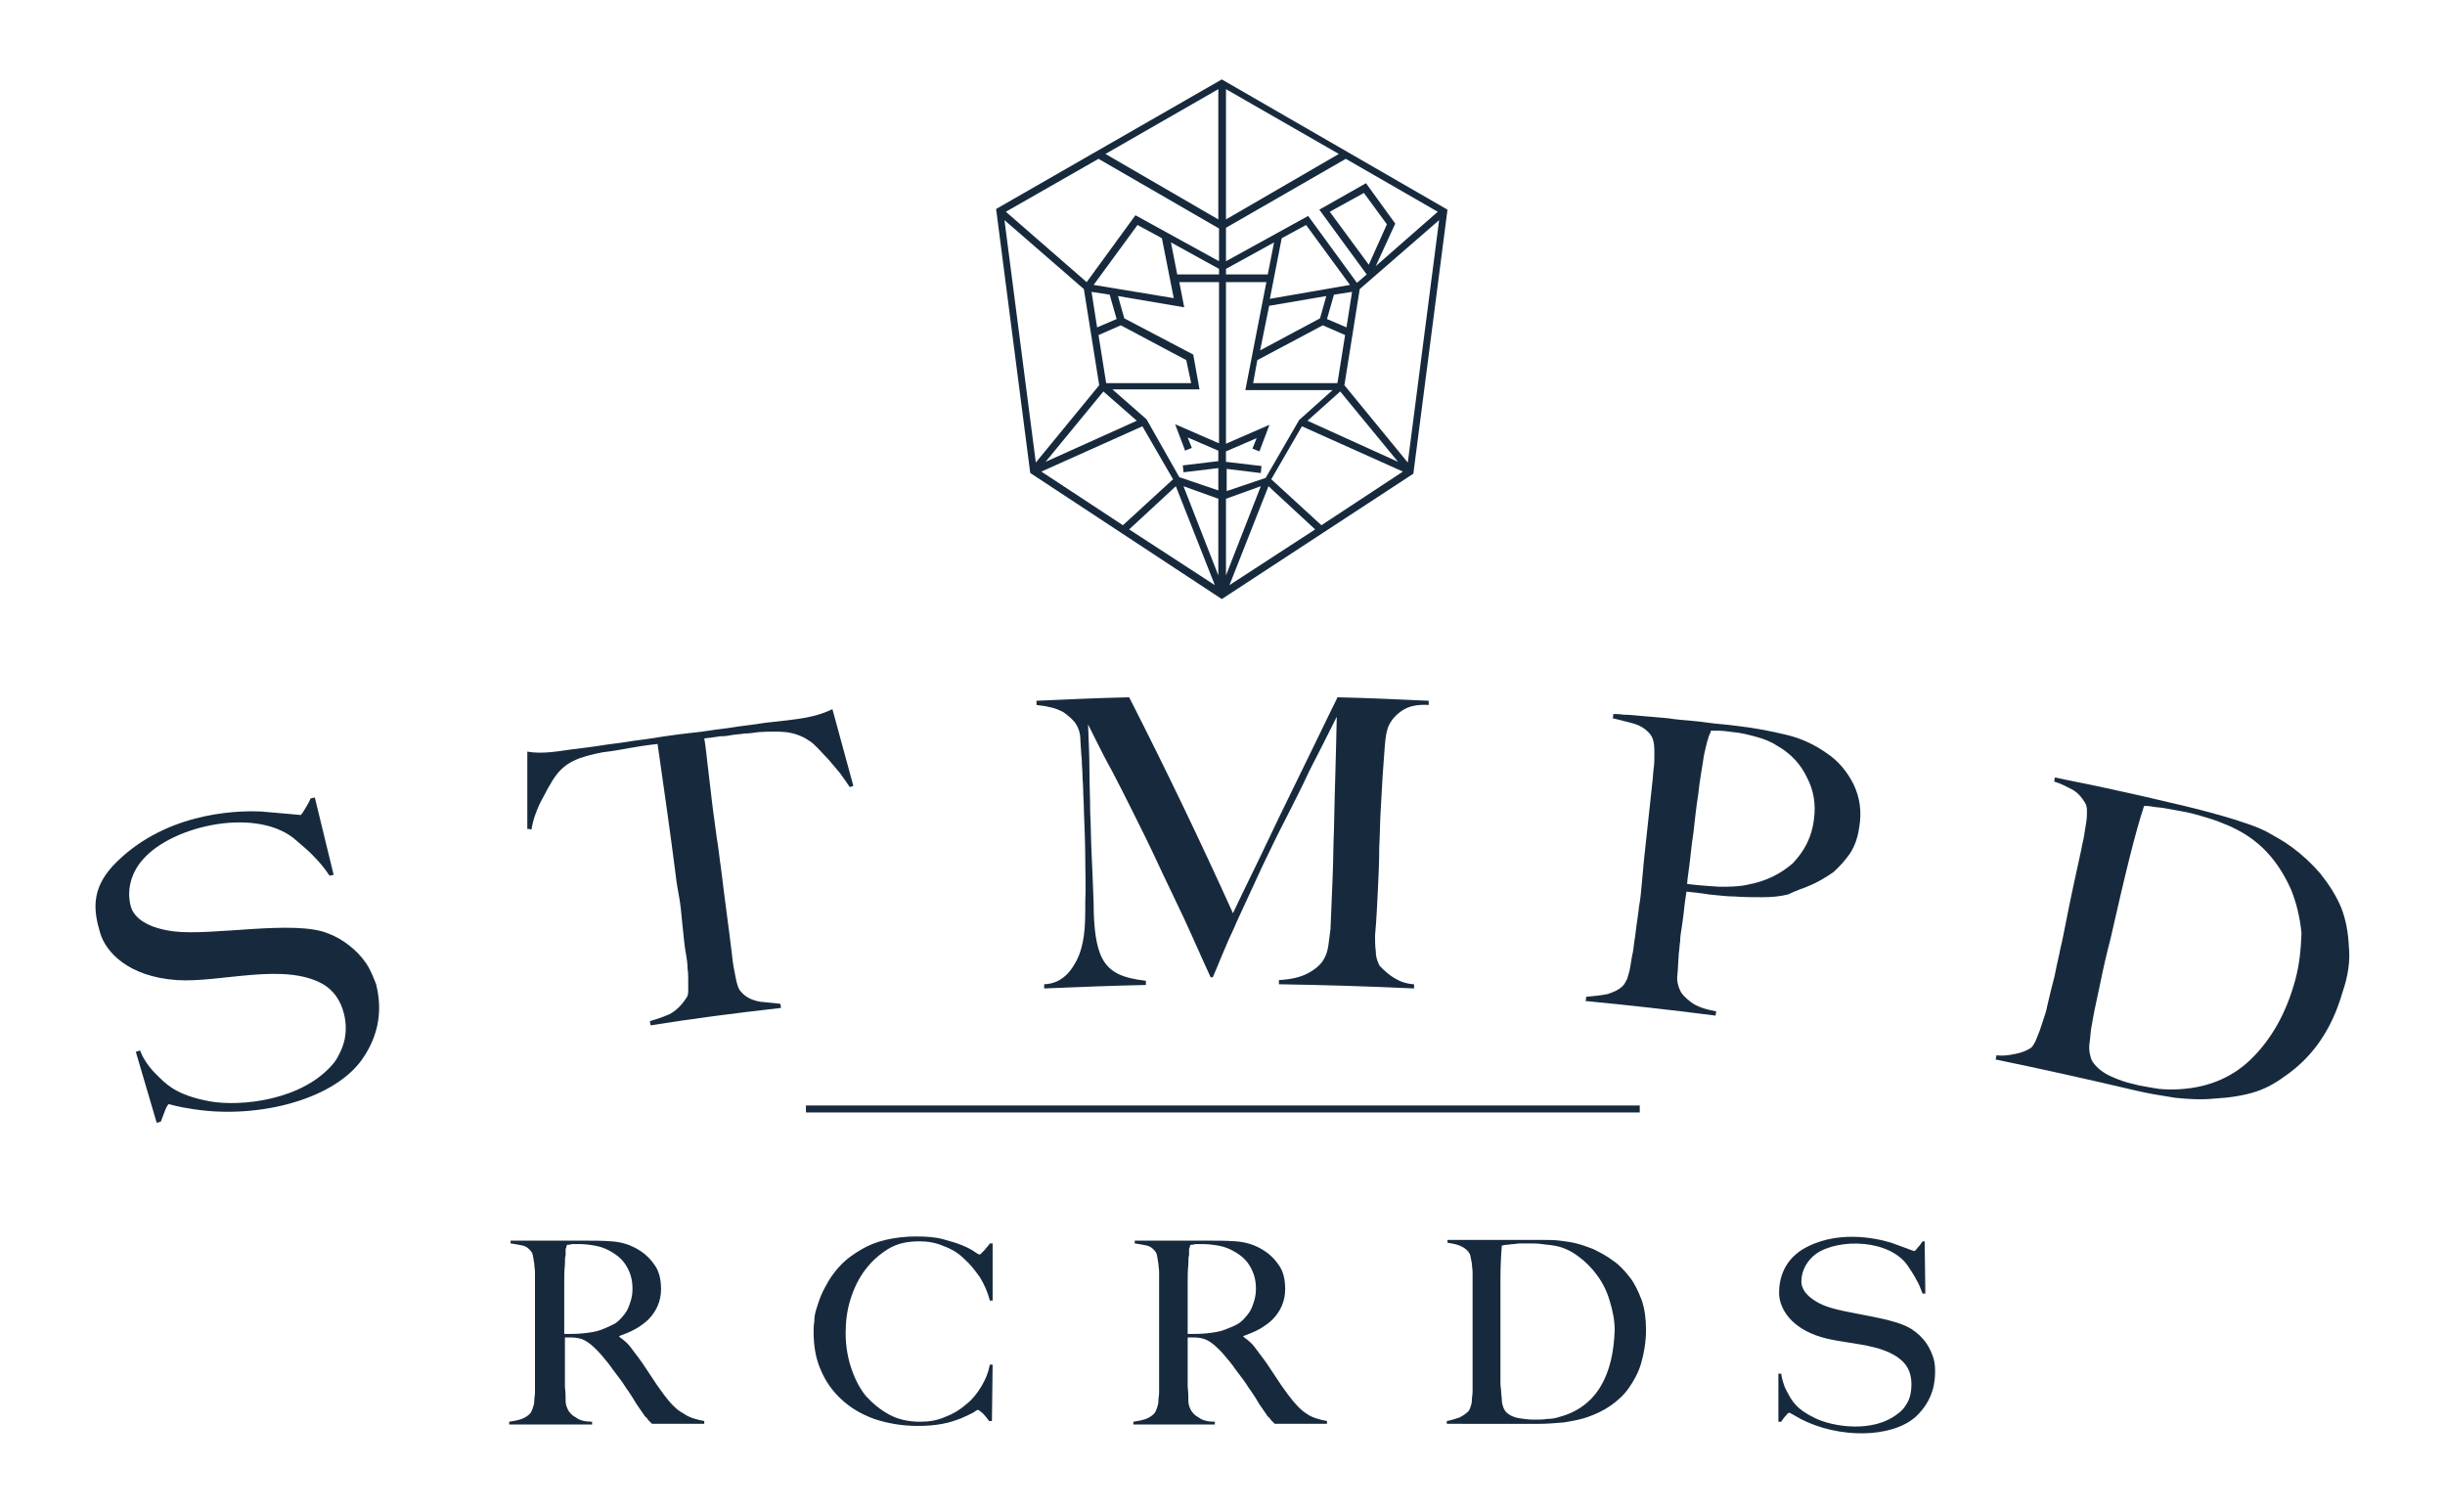 <svg xmlns="http://www.w3.org/2000/svg" xmlns:xlink="http://www.w3.org/1999/xlink" version="1.1" id="Layer_1" x="0px" y="0px" viewBox="0 0 351 217" style="enable-background:new 0 0 351 217;" xml:space="preserve">
<style type="text/css">
	.st0{fill:#172a3d;}
</style>
    <g>
	<path class="st0" d="M95.3,200.2c-0.6-0.8-1.3-1.8-2-2.9c-0.7-1.1-1.4-2.1-2.1-3c-0.4-0.5-0.7-1-1.1-1.4c-0.4-0.4-0.8-0.7-1.2-1   v-0.1c0.8-0.3,1.6-0.6,2.3-1c0.7-0.4,1.4-0.9,1.9-1.4s1-1.2,1.3-1.9c0.3-0.7,0.5-1.5,0.5-2.4c0-1.5-0.3-2.7-1-3.6   c-0.7-1-1.5-1.7-2.6-2.3c-1.1-0.6-2.2-0.9-3.5-1c-1.3-0.1-2.7-0.1-4.4-0.1c-0.7,0-1.5,0-2.6,0s-2.1,0-3.2,0c-1.1,0-2,0-2.8,0   c-0.8,0-1.3,0-1.5,0v0.4c0.7,0.1,1.2,0.2,1.7,0.3c0.5,0.1,0.9,0.4,1.2,0.8c0.1,0.1,0.3,0.4,0.3,0.7c0.1,0.3,0.1,0.7,0.2,1.1   c0,0.4,0.1,0.8,0.1,1.3c0,0.5,0,0.9,0,1.3v7.2c0,0.7,0,1.4,0,2.1c0,0.7,0,1.4,0,2.1c0,0.7,0,1.3,0,1.9c0,0.6,0,1.1,0,1.4   c0,0.4,0,0.8,0,1.2c0,0.4-0.1,0.8-0.1,1.2c0,0.4-0.1,0.7-0.2,1c-0.1,0.3-0.2,0.5-0.3,0.7c-0.3,0.4-0.8,0.7-1.3,0.9   c-0.6,0.2-1.1,0.3-1.8,0.4v0.4H85v-0.4c-1,0-1.8-0.2-2.3-0.6c-0.6-0.3-0.9-0.7-1.1-1c-0.2-0.4-0.4-0.8-0.4-1.4c0-0.6,0-1.2-0.1-2   c0-0.8,0-1.8,0-3c0-1.2,0-2.6,0-4.1c0.3,0,0.6,0,0.8,0c0.2,0,0.6,0,1.1,0.1c0.6,0.1,1.2,0.4,1.8,0.9c0.6,0.5,1.1,1,1.6,1.6   c0.6,0.7,1.1,1.3,1.5,1.9c0.4,0.5,0.8,1.1,1.2,1.6c0.4,0.5,0.7,1.1,1.1,1.6c0.4,0.6,0.8,1.2,1.2,1.9c0.4,0.6,0.7,1,0.9,1.3   c0.2,0.3,0.3,0.5,0.5,0.6c0.1,0.1,0.2,0.3,0.3,0.4c0.1,0.1,0.3,0.3,0.5,0.5h7.5v-0.4c-1.1-0.2-2.2-0.5-3-1.1   C97.1,202.4,96.2,201.4,95.3,200.2z M86.3,190.9c-0.8,0.3-1.6,0.4-2.5,0.5c-0.9,0.1-1.8,0.1-2.8,0.1c0-0.2,0-0.7,0-1.4   c0-0.8,0-1.6,0-2.6c0-1,0-2,0-3.1c0-1.1,0-2,0.1-2.9c0-0.6,0-1,0.1-1.3c0-0.3,0-0.5,0-0.7c0-0.2,0-0.3,0.1-0.4c0-0.1,0-0.2,0.1-0.4   c0.2,0,0.4,0,0.7-0.1c0.3,0,0.7,0,1.2,0c0.7,0,1.4,0.1,2,0.2c0.6,0.1,1.3,0.3,1.9,0.6c1.2,0.6,2.1,1.3,2.7,2.3c0.6,1,0.9,2,0.9,3.3   c0,0.7-0.1,1.3-0.3,1.9c-0.2,0.6-0.4,1.2-0.8,1.7c-0.4,0.5-0.8,1-1.4,1.4C87.7,190.3,87.1,190.6,86.3,190.9z"/>
        <path class="st0" d="M141.8,178.9c-0.2,0.2-0.3,0.4-0.5,0.6c-0.2,0.2-0.3,0.3-0.4,0.4c-0.1,0.1-0.2,0.2-0.3,0.2   c0,0-0.3-0.1-0.7-0.4c-0.4-0.3-1-0.6-1.7-0.9c-0.7-0.3-1.7-0.6-2.8-0.9c-1.1-0.3-2.4-0.4-3.9-0.4c-1.6,0-3.1,0.2-4.4,0.5   c-1.3,0.3-2.5,0.8-3.5,1.4c-1,0.6-1.9,1.2-2.7,2c-0.8,0.8-1.4,1.6-1.9,2.4c-0.4,0.7-0.8,1.4-1.1,2.1c-0.3,0.7-0.5,1.4-0.7,2   c-0.2,0.6-0.3,1.2-0.3,1.8c-0.1,0.6-0.1,1.1-0.1,1.5c0,2,0.3,3.8,1,5.4c0.7,1.7,1.7,3.1,3,4.3s2.8,2.1,4.7,2.8c1.8,0.6,3.9,1,6.2,1   c1.4,0,2.6-0.1,3.6-0.3c1.1-0.2,1.9-0.5,2.7-0.8c0.7-0.3,1.3-0.6,1.7-0.8c0.4-0.3,0.6-0.4,0.7-0.4c0.1,0,0.3,0.2,0.7,0.5   c0.3,0.3,0.6,0.7,0.9,1.1h0.4l0.1-8.1h-0.4c-0.2,1.1-0.6,2.1-1.2,3.1c-0.6,1-1.3,1.9-2.2,2.6c-0.9,0.8-1.9,1.4-3,1.8   c-1.1,0.5-2.3,0.7-3.6,0.7c-1.6,0-3.1-0.3-4.4-1c-1.3-0.7-2.4-1.6-3.4-2.7c-0.9-1.1-1.6-2.5-2.1-4c-0.5-1.5-0.8-3.2-0.8-5   c0-1.7,0.2-3.3,0.7-4.9c0.5-1.6,1.2-3,2.1-4.2c0.9-1.2,2-2.2,3.3-3c1.3-0.8,2.8-1.1,4.5-1.1c1.2,0,2.4,0.2,3.5,0.7   c1.1,0.4,2.1,1,2.9,1.8c0.9,0.8,1.6,1.7,2.3,2.7c0.6,1,1.1,2.1,1.4,3.3l0.4,0v-8.2h-0.4C142.1,178.5,142,178.7,141.8,178.9z"/>
        <path class="st0" d="M184.9,200.2c-0.6-0.8-1.3-1.8-2-2.9c-0.7-1.1-1.4-2.1-2.1-3c-0.4-0.5-0.7-1-1.1-1.4c-0.4-0.4-0.8-0.7-1.2-1   v-0.1c0.8-0.3,1.6-0.6,2.3-1c0.7-0.4,1.4-0.9,1.9-1.4s1-1.2,1.3-1.9c0.3-0.7,0.5-1.5,0.5-2.4c0-1.5-0.3-2.7-1-3.6   c-0.7-1-1.5-1.7-2.6-2.3c-1.1-0.6-2.2-0.9-3.5-1c-1.3-0.1-2.7-0.1-4.4-0.1c-0.7,0-1.5,0-2.6,0s-2.1,0-3.2,0c-1.1,0-2,0-2.8,0   c-0.8,0-1.3,0-1.5,0v0.4c0.7,0.1,1.2,0.2,1.7,0.3c0.5,0.1,0.9,0.4,1.2,0.8c0.1,0.1,0.3,0.4,0.3,0.7c0.1,0.3,0.1,0.7,0.2,1.1   c0,0.4,0.1,0.8,0.1,1.3c0,0.5,0,0.9,0,1.3v7.2c0,0.7,0,1.4,0,2.1c0,0.7,0,1.4,0,2.1c0,0.7,0,1.3,0,1.9c0,0.6,0,1.1,0,1.4   c0,0.4,0,0.8,0,1.2c0,0.4-0.1,0.8-0.1,1.2c0,0.4-0.1,0.7-0.2,1c-0.1,0.3-0.2,0.5-0.3,0.7c-0.3,0.4-0.8,0.7-1.3,0.9   c-0.6,0.2-1.1,0.3-1.8,0.4v0.4h11.7v-0.4c-1,0-1.8-0.2-2.3-0.6c-0.6-0.3-0.9-0.7-1.1-1c-0.2-0.4-0.4-0.8-0.4-1.4c0-0.6,0-1.2-0.1-2   c0-0.8,0-1.8,0-3c0-1.2,0-2.6,0-4.1c0.3,0,0.6,0,0.8,0c0.2,0,0.6,0,1.1,0.1c0.6,0.1,1.2,0.4,1.8,0.9c0.6,0.5,1.1,1,1.6,1.6   c0.6,0.7,1.1,1.3,1.5,1.9c0.4,0.5,0.8,1.1,1.2,1.6c0.4,0.5,0.7,1.1,1.1,1.6c0.4,0.6,0.8,1.2,1.2,1.9c0.4,0.6,0.7,1,0.9,1.3   c0.2,0.3,0.3,0.5,0.5,0.6c0.1,0.1,0.2,0.3,0.3,0.4c0.1,0.1,0.3,0.3,0.5,0.5h7.5v-0.4c-1.1-0.2-2.2-0.5-3-1.1   C186.7,202.4,185.8,201.4,184.9,200.2z M175.8,190.9c-0.8,0.3-1.6,0.4-2.5,0.5c-0.9,0.1-1.8,0.1-2.8,0.1c0-0.2,0-0.7,0-1.4   c0-0.8,0-1.6,0-2.6c0-1,0-2,0-3.1c0-1.1,0-2,0.1-2.9c0-0.6,0-1,0.1-1.3c0-0.3,0-0.5,0-0.7c0-0.2,0-0.3,0.1-0.4c0-0.1,0-0.2,0.1-0.4   c0.2,0,0.4,0,0.7-0.1c0.3,0,0.7,0,1.2,0c0.7,0,1.4,0.1,2,0.2c0.6,0.1,1.3,0.3,1.9,0.6c1.2,0.6,2.1,1.3,2.7,2.3c0.6,1,0.9,2,0.9,3.3   c0,0.7-0.1,1.3-0.3,1.9c-0.2,0.6-0.4,1.2-0.8,1.7c-0.4,0.5-0.8,1-1.4,1.4C177.3,190.3,176.6,190.6,175.8,190.9z"/>
        <path class="st0" d="M234,183.4c-0.7-0.9-1.5-1.8-2.4-2.4c-0.9-0.7-1.9-1.2-2.9-1.7c-0.8-0.3-1.6-0.6-2.4-0.8   c-0.8-0.2-1.6-0.3-2.4-0.4c-0.8-0.1-1.6-0.1-2.4-0.1c-0.8,0-1.6,0-2.3,0c-2.7,0-5.1,0-7,0c-1.9,0-3.4,0-4.4,0v0.4   c0.6,0.1,1.2,0.2,1.7,0.4c0.5,0.2,1,0.5,1.3,0.9c0.1,0.2,0.3,0.4,0.3,0.7c0.1,0.3,0.1,0.6,0.2,1c0,0.4,0.1,0.8,0.1,1.2   c0,0.4,0,0.9,0,1.3v7.2c0,0.7,0,1.4,0,2.1c0,0.7,0,1.4,0,2.1c0,0.7,0,1.3,0,1.9c0,0.6,0,1.1,0,1.4c0,0.4,0,0.8,0,1.2   c0,0.4-0.1,0.8-0.1,1.2c0,0.4-0.1,0.7-0.2,1c-0.1,0.3-0.2,0.5-0.3,0.6c-0.3,0.3-0.7,0.6-1.3,0.9c-0.6,0.2-1.2,0.4-1.8,0.5v0.4H221   c1.1,0,2.3-0.1,3.5-0.2c1.2-0.2,2.4-0.4,3.5-0.8c1.1-0.4,2.2-0.9,3.2-1.6c1-0.7,1.9-1.5,2.6-2.5s1.4-2.2,1.8-3.6   c0.4-1.4,0.7-3,0.7-4.8c0-1.6-0.2-3-0.6-4.2C235.2,185.4,234.7,184.3,234,183.4z M229.8,199c-1.3,2.2-3.3,3.7-5.9,4.4   c-0.6,0.2-1.2,0.3-1.8,0.3c-0.6,0.1-1.3,0.1-1.9,0.1c-0.7,0-1.4-0.1-2.1-0.2c-0.7-0.1-1.4-0.4-1.9-0.9c-0.1-0.1-0.3-0.4-0.4-0.7   c-0.1-0.3-0.2-0.6-0.2-1c0-0.4-0.1-0.8-0.1-1.2c0-0.4-0.1-0.8-0.1-1.1c0-0.8,0-1.8,0-3.1c0-1.3,0-2.7,0-4.3c0-2.9,0-5.4,0-7.5   c0-2.1,0.1-3.8,0.2-5c0.2,0,0.4-0.1,0.7-0.1c0.3,0,0.6-0.1,0.9-0.1c0.3,0,0.7-0.1,1-0.1c0.3,0,0.7,0,1,0c0.9,0,1.6,0,2.2,0.1   c0.6,0.1,1.1,0.1,1.6,0.2c1.3,0.2,2.4,0.7,3.5,1.5c1.1,0.8,2,1.7,2.8,2.8c0.8,1.1,1.4,2.3,1.8,3.7c0.4,1.3,0.7,2.7,0.7,4.1   C231.7,194.1,231.1,196.8,229.8,199z"/>
        <path class="st0" d="M276.3,192.5c-0.5-0.6-1-1.1-1.6-1.5c-2.6-2-10-2.3-13.1-3.7c-2.6-1.2-3-2.6-3-3.3c0-1.7,0.9-3.1,2.1-4   c3.3-2.3,10.8-2.1,13.3,1.9c0.4,0.6,0.8,1.2,1.1,1.8c0.4,0.6,0.6,1.3,0.9,2h0.4l-0.1-7.5h-0.3c-0.2,0.3-0.4,0.6-0.7,0.9   c-0.2,0.3-0.4,0.5-0.5,0.5c-0.1,0-2.4-0.9-3.3-1.2c-2.3-0.7-8-1.9-12.8,1c-2.5,1.6-3.3,4-3.3,6.2c0,1.8,1.2,4.6,5.3,6.1   c3.7,1.4,9.6,0.9,12.5,3.8c0.8,0.8,1.2,1.9,1.2,3.2c0,0.8-0.1,1.6-0.4,2.3c-0.3,0.7-0.9,1.5-1.5,1.9c-3.6,2.9-9.4,1.9-11.9,0.7   c-2.9-1.4-3.4-2.6-4.1-3.9c-0.5-0.9-0.7-1.9-0.8-2.5h-0.4v6.9h0.4c0.2-0.3,0.4-0.6,0.7-0.9c0.2-0.3,0.4-0.4,0.5-0.4   c0,0,1.1,0.6,1.6,0.9c5.4,2.8,13,2.8,16.5-0.3c2.7-2.5,2.8-5.3,2.8-6.6c0-0.8-0.1-1.6-0.4-2.3C277.1,193.7,276.7,193,276.3,192.5z"/>
        <rect x="115.7" y="158.7" class="st0" width="119.7" height="1"/>
        <path class="st0" d="M52.5,138.2c-0.7-1-1.5-1.8-2.4-2.5c-0.9-0.7-1.9-1.3-3-1.7c-4.8-2-16.7,0.4-22.2-0.3   c-4.6-0.6-5.8-2.5-6.1-3.5c-0.7-2.5,0.1-5,1.7-6.8c4.3-5,16.8-7.7,22.2-2.6c0.8,0.7,1.7,1.4,2.5,2.3c0.8,0.8,1.5,1.7,2.1,2.6   c0.2,0,0.4-0.1,0.6-0.1c-0.9-3.7-1.8-7.4-2.7-11.1c-0.2,0-0.4,0.1-0.6,0.1c-0.2,0.5-0.5,1-0.8,1.5c-0.3,0.5-0.5,0.8-0.6,0.9   c-0.1,0-4.3-0.4-5.7-0.5c-4-0.2-14.2,0.3-21.3,7.8c-3.1,3.4-2.8,6.4-1.8,9.7c0.8,2.6,3.9,6.2,11,6.7c6.3,0.4,15.4-2.6,21,0.6   c1.5,0.9,2.5,2.3,3,4.3c0.3,1.3,0.3,2.4,0.1,3.5c-0.2,1.1-0.9,2.6-1.5,3.4c-4.4,5.5-13.5,6.4-17.9,5.6c-4.9-0.9-6.3-2.5-7.8-4   c-1.2-1.2-1.9-2.5-2.2-3.3c-0.2,0.1-0.4,0.1-0.6,0.2c1,3.4,2,6.8,3,10.2c0.2-0.1,0.4-0.1,0.6-0.2c0.2-0.5,0.4-1.1,0.6-1.6   c0.2-0.5,0.4-0.8,0.5-0.9c0,0,1.9,0.5,2.8,0.6c9.3,1.7,20.6-1,24.9-6.9c3.3-4.6,2.6-8.8,2.1-10.9C53.6,140.3,53.2,139.2,52.5,138.2   z"/>
        <path class="st0" d="M105.2,105.5c0.6-0.1,1.2-0.1,1.7-0.2c0.6,0,1.3-0.1,2-0.2c1.6-0.1,2.9-0.1,3.9,0c1,0.1,2.3,0.5,3.3,1.2   c0.4,0.2,0.8,0.6,1.3,1.1c0.5,0.5,1,1.1,1.6,1.7c0.5,0.6,1.1,1.3,1.6,1.9c0.5,0.7,1,1.4,1.4,2c0.2-0.1,0.4-0.1,0.5-0.2   c-1-3.7-2-7.3-3-11c-2.4,1.2-5,1.4-6.4,1.6c-1.6,0.2-3,0.3-4.2,0.5c-1.2,0.2-2.4,0.3-3.6,0.5c-1.2,0.2-2.4,0.3-3.6,0.5   c-1.2,0.2-2.6,0.3-4.1,0.5c-1.5,0.2-2.9,0.4-4.1,0.6c-1.2,0.2-2.4,0.3-3.5,0.5c-1.2,0.2-2.4,0.3-3.6,0.5c-1.2,0.2-2.9,0.4-4.5,0.6   c-1.5,0.2-4,0.7-6.2,0.3c0,3.7,0,7.4,0,11.1c0.2,0,0.4,0,0.6,0.1c0.1-0.7,0.3-1.5,0.6-2.3c0.3-0.8,0.6-1.5,1-2.2   c0.4-0.7,0.7-1.4,1.1-2c0.3-0.6,0.7-1.1,0.9-1.4c0.7-0.9,1.6-1.6,2.5-2c1-0.5,2.5-0.9,4.1-1.2c0.8-0.1,1.5-0.2,2.1-0.3   c0.6-0.1,1.2-0.2,1.7-0.3c0.6-0.1,1.2-0.2,1.8-0.3c0.7-0.1,1.4-0.2,2.3-0.3c0.9,6.3,1.8,12.5,2.6,18.8c0.1,1,0.3,2.1,0.5,3.2   c0.2,1.1,0.3,2.2,0.4,3.3c0.1,1.1,0.2,2,0.3,2.9c0.1,0.9,0.2,1.6,0.3,2.1c0.1,0.6,0.2,1.2,0.2,1.9c0.1,0.6,0.1,1.2,0.1,1.8   c0,0.6,0,1.1,0,1.5c0,0.4-0.1,0.8-0.3,1c-0.7,1.1-1.6,1.9-2.4,2.3c-0.9,0.4-1.8,0.7-2.8,1c0,0.2,0.1,0.4,0.1,0.6   c6.2-1,12.5-1.8,18.7-2.5c0-0.2,0-0.4-0.1-0.6c-0.9-0.1-1.8-0.2-2.9-0.3c-1.1-0.2-2-0.6-2.7-1.4c-0.4-0.4-0.6-1.1-0.8-2.1   c-0.2-1-0.4-2-0.5-3.1c-0.5-4.2-1.1-8.4-1.6-12.6c-0.2-1.2-0.3-2.6-0.6-4.3c-0.2-1.7-0.5-3.5-0.7-5.3c-0.2-1.8-0.4-3.5-0.6-5.1   c-0.2-1.6-0.3-2.9-0.5-3.9c0.9-0.1,1.7-0.2,2.3-0.3C104.1,105.7,104.7,105.6,105.2,105.5z"/>
        <path class="st0" d="M260.1,127c1.1-0.5,2.1-1.1,3.1-1.8c0.9-0.8,1.7-1.7,2.4-2.7c0.7-1.1,1.1-2.3,1.3-3.7c0.4-2.3,0.1-4.3-0.8-6.2   c-0.9-1.8-2.2-3.4-3.9-4.5c-1.7-1.2-3.6-2.1-5.7-2.6c-2.1-0.5-4.5-1-7.2-1.3c-0.7-0.1-1.7-0.2-2.8-0.3c-1.1-0.1-2.2-0.3-3.4-0.4   c-1.2-0.1-2.5-0.2-3.7-0.4c-1.2-0.1-2.4-0.2-3.5-0.3c-1.1-0.1-2-0.2-2.8-0.2c-0.7-0.1-1.2-0.1-1.5-0.1c0,0.2,0,0.4-0.1,0.6   c1.1,0.3,2.1,0.5,3.1,0.8c1,0.3,1.7,0.8,2.3,1.5c0.2,0.3,0.4,0.6,0.5,1.2c0.1,0.5,0.1,1.1,0.1,1.7c0,0.6,0,1.3-0.1,2   c-0.1,0.7-0.1,1.4-0.2,2.1c-0.4,3.7-0.8,7.4-1.2,11.1c-0.1,1-0.2,2.1-0.3,3.3c-0.1,1.1-0.2,2.3-0.4,3.3c-0.1,1.1-0.3,2.1-0.4,3   c-0.1,0.9-0.2,1.6-0.3,2.2c-0.1,0.6-0.1,1.2-0.3,1.9c-0.1,0.6-0.2,1.2-0.3,1.8c-0.1,0.6-0.3,1.1-0.4,1.5c-0.2,0.4-0.4,0.8-0.6,1   c-0.6,0.6-1.3,0.9-2.2,1.2c-0.9,0.2-2.1,0.3-3.1,0.4c0,0.2,0,0.4-0.1,0.6c6.2,0.6,12.5,1.3,18.7,2.1c0-0.2,0-0.4,0.1-0.6   c-1.6-0.3-2.8-0.7-3.6-1.3c-0.8-0.6-1.4-1.2-1.6-1.7c-0.3-0.6-0.5-1.4-0.4-2.2c0.1-0.9,0.1-1.9,0.2-3.1c0.1-0.6,0.1-1.2,0.2-1.8   c0-0.6,0.1-1.2,0.2-1.8c0.1-0.6,0.2-1.4,0.3-2.2c0.1-0.9,0.2-1.9,0.4-3.1c1,0.1,2,0.2,3.2,0.4c1.2,0.1,2.5,0.3,3.8,0.3   c1.3,0.1,2.6,0.1,3.9,0.1c1.3,0,2.5-0.1,3.7-0.4C257.9,127.8,259,127.5,260.1,127z M250.9,127c-1.3,0.3-2.7,0.3-4.1,0.3   c-1.4-0.1-3-0.2-4.6-0.4c0-0.3,0.1-1.1,0.3-2.5c0.2-1.4,0.3-3,0.6-4.8c0.2-1.8,0.4-3.7,0.7-5.6c0.2-1.9,0.5-3.5,0.7-4.8   c0.1-0.9,0.3-1.5,0.4-2c0.1-0.5,0.2-0.8,0.3-1.1c0.1-0.3,0.1-0.5,0.2-0.6c0.1-0.2,0.2-0.4,0.2-0.6c0.3,0,0.7,0,1.2,0   c0.5,0,1.2,0.1,2,0.2c1.2,0.1,2.3,0.4,3.4,0.7c1.1,0.3,2.1,0.7,3,1.3c1.9,1.1,3.3,2.6,4.2,4.5c1,1.9,1.3,3.9,1,6.1   c-0.3,2.4-1.3,4.4-3,6.2C255.7,125.4,253.6,126.5,250.9,127z"/>
        <path class="st0" d="M337.2,135.9c-0.1-2-0.4-3.8-1.1-5.6c-0.7-1.7-1.8-3.4-3-4.9c-1.2-1.4-2.6-2.7-4.1-3.8   c-1.2-0.9-2.4-1.5-3.6-2.2c-2.8-1.5-10.5-3.4-11.8-3.7c-4.6-1.1-8.1-1.9-11.4-2.6c-3.2-0.7-5.5-1.1-7.2-1.5c0,0.2-0.1,0.4-0.1,0.6   c1,0.3,1.7,0.7,2.5,1.1c0.8,0.4,1.4,1.1,1.9,1.9c0.2,0.3,0.3,0.7,0.3,1.2c0,0.5,0,1-0.1,1.6c-0.1,0.6-0.2,1.2-0.3,1.9   c-0.1,0.7-0.3,1.3-0.4,2c-0.8,3.6-1.6,7.3-2.3,10.9c-0.2,1-0.4,2.1-0.7,3.3c-0.2,1.1-0.5,2.2-0.7,3.3c-0.2,1.1-0.5,2-0.7,2.9   c-0.2,0.9-0.4,1.6-0.5,2.1c-0.1,0.6-0.3,1.2-0.5,1.8c-0.2,0.6-0.4,1.2-0.6,1.8c-0.2,0.5-0.4,1-0.6,1.5c-0.2,0.4-0.4,0.7-0.6,0.9   c-0.6,0.4-1.3,0.7-2.3,0.9c-1,0.2-1.7,0.3-2.7,0.2c0,0.2-0.1,0.4-0.1,0.6c6.8,1.4,13.5,2.9,20.3,4.5c1.7,0.4,3.6,0.7,5.5,1   c1.9,0.2,3.8,0.3,5.7,0.1c1.9-0.1,4.1-0.4,5.9-1c1.8-0.6,3.2-1.5,4.8-2.7c1.6-1.2,3.1-2.7,4.4-4.6c1.3-1.9,2.4-4.2,3.2-7   C337.1,140.1,337.4,137.9,337.2,135.9z M329.5,140.7c-1.3,4.8-3.5,8.6-6.4,11.4c-2.9,2.8-6.6,4.2-11,4.3c-0.9,0-1.9,0-2.9-0.2   c-1-0.2-2-0.3-3-0.6c-1-0.2-2.1-0.6-3.2-1.1c-1.1-0.5-2-1.2-2.6-2.1c-0.2-0.3-0.3-0.7-0.4-1.2c-0.1-0.5-0.1-1.1,0-1.7   c0.1-0.6,0.1-1.2,0.2-1.8c0.1-0.6,0.2-1.2,0.3-1.7c0.2-1.2,0.6-2.8,1-4.8c0.4-2,0.9-4.2,1.5-6.5c1-4.4,1.9-8.3,2.7-11.5   c0.8-3.2,1.5-5.7,2.1-7.5c0.3,0,0.7,0,1.2,0.1c0.5,0.1,1,0.1,1.6,0.2c0.6,0.1,1.1,0.2,1.7,0.3c0.6,0.1,1.1,0.2,1.6,0.3   c1.4,0.3,2.6,0.7,3.6,1c1,0.3,1.8,0.7,2.6,1c2,0.9,3.8,2.1,5.3,3.7c1.5,1.6,2.6,3.4,3.5,5.4c0.8,2,1.3,4.1,1.5,6.3   C330.3,136.4,330.1,138.5,329.5,140.7z"/>
        <path class="st0" d="M197.8,127.9c0.1-2.1,0.2-4.1,0.2-6.2c0.1-1.8,0.1-3.5,0.2-5.2c0.1-1.7,0.2-3.5,0.3-5.3   c0.1-1.3,0.2-2.7,0.3-4.1c0.1-1.4,0.3-2.4,0.6-3c0.4-0.8,1-1.5,1.9-2.1c0.9-0.6,2.1-0.9,3.8-0.8c0-0.2,0-0.4,0-0.6   c-4.4-0.2-8.7-0.4-13.1-0.5c-0.1,0.3-0.7,1.4-1.6,3.3c-0.9,1.9-2.1,4.3-3.5,7.2c-1.4,2.9-3,6.1-4.7,9.7c-1.7,3.6-3.5,7.2-5.2,10.8   c-4.7-10.4-9.7-20.8-14.9-31c-4.4,0.1-8.9,0.3-13.3,0.5c0,0.2,0,0.4,0,0.6c0.5,0.1,1.1,0.1,1.8,0.3c0.7,0.1,1.4,0.4,2,0.7   c0.6,0.4,1.2,0.9,1.7,1.5c0.5,0.7,0.8,1.5,0.8,2.6c0.1,1.1,0.1,2,0.2,2.8c0,0.8,0.1,1.5,0.1,2.2c0,0.7,0.1,1.4,0.1,2.2   c0,0.8,0.1,1.7,0.1,2.8c0.1,2.6,0.2,5,0.2,7.2c0,2.2,0.1,4.2,0,5.8c0,2,0,3.6-0.2,5c-0.2,1.4-0.5,2.5-1,3.5   c-0.5,0.9-1.7,3.4-4.7,3.5c0,0.2,0,0.4,0,0.6c4.9-0.2,9.7-0.4,14.6-0.5c0-0.2,0-0.4,0-0.6c-1.7-0.2-3-0.5-4-1   c-1-0.5-1.7-1.2-2.2-2.1c-0.5-0.9-0.8-2-1-3.3c-0.2-1.3-0.3-2.9-0.3-4.7c-0.1-2.8-0.2-5.2-0.3-7.3c-0.1-2.1-0.1-4.1-0.2-6   c0-1.9-0.1-3.8-0.1-5.7c0-1.9-0.1-4.2-0.2-6.7c0.2,0.4,0.6,1.2,1.2,2.4c0.6,1.2,1.3,2.6,2.3,4.4c0.9,1.7,1.9,3.7,3,5.9   c1.1,2.2,2.3,4.6,3.5,7.2c1.2,2.6,2.5,5.2,3.8,8c1.3,2.8,2.5,5.6,3.8,8.4c0.1,0,0.2,0,0.3,0c0.1-0.2,0.3-0.7,0.6-1.4   c0.3-0.7,0.6-1.5,1-2.4c0.4-0.9,0.7-1.7,1.1-2.5c0.4-0.8,0.6-1.4,0.8-1.8c1.3-2.8,2.5-5.4,3.6-7.8c1.1-2.3,2.2-4.6,3.4-6.9   c1.1-2.2,2.3-4.5,3.4-6.9c1.2-2.3,2.5-4.9,3.9-7.7c-0.1,5.4-0.3,10.8-0.4,16.2c-0.1,2.4-0.1,4.8-0.2,7.1c-0.1,2.3-0.2,4.7-0.3,7.2   c-0.1,0.8-0.2,1.5-0.3,2.3c-0.1,0.7-0.3,1.4-0.6,1.9c-0.4,0.8-1.2,1.5-2.3,2.1c-1.1,0.6-2.5,0.9-4.2,1c0,0.2,0,0.4,0,0.6   c6.5,0.1,12.9,0.3,19.4,0.6c0-0.2,0-0.4,0-0.6c-2.1-0.1-3.6-1.3-4.7-2.4c-0.3-0.3-0.4-0.5-0.4-0.6c-0.2-0.4-0.4-1-0.4-1.8   c-0.1-0.7-0.1-1.5-0.1-2.2C197.6,132.1,197.7,130,197.8,127.9z"/>
</g>
    <path class="st0" d="M175.4,86l27.5-18l4.9-37.9l-32.4-18.7L143,30l0,0l4.9,37.9L175.4,86z M176.5,84l5.6-14.2l6.7,6.2L176.5,84z   M189.7,75.4l-7.2-6.6l4.4-7.6l14.5,6.5L189.7,75.4z M182.3,42.9l1.7-8.7l3.5-1.9l6.3,8.6L182.3,42.9z M194.1,41.9l-0.8,5.1  l-2.8-1.2l1-3.5L194.1,41.9z M190.4,42.5l-0.9,3.2l-8.6,4.6l1.3-6.4L190.4,42.5z M189.9,46.7l3.2,1.4l-1.1,6.9h-12.1l0.6-3.3  L189.9,46.7z M192.4,56.2l8.3,10.1l-13-5.9L192.4,56.2z M202.1,66.4L193,55.3l2.2-13.8l11.4-9.9L202.1,66.4z M176,12.8l16.2,9.3  L176,31.5V12.8z M176,32.7l17.2-9.9l13.2,7.6l-8.9,7.8l2.8-6.1l-4.2-5.8l-6.7,3.8l6.8,9.3l-1.4,1.2l-7-9.6L176,37.5V32.7z M196.5,38  l-5.6-7.6l4.9-2.7l3.3,4.5L196.5,38z M176,38.6l6.9-3.8l-0.9,4.6h-6V38.6z M176,67.3l4.9,0.6l0.1,0l0.1-1l-5.1-0.6v-1.5l4.4-1.9  l-0.6,1.5l1,0.4l1.4-3.7l0-0.1l-6.2,2.7V40.5h5.8l-3,15.4l0,0.1h12.5l-4.8,4.3l0,0l-4.8,8.3l-5.6,1.9V67.3z M176,71.6l5-1.8l-5,12.8  V71.6z M149.5,67.7l14.5-6.5l4.4,7.6l-7.2,6.6L149.5,67.7z M159.3,42.3l1,3.5l-2.8,1.2l-0.8-5.1L159.3,42.3z M157,40.9l6.3-8.6  l3.5,1.9l1.7,8.6L157,40.9z M160.9,46.7l9.4,5l0.7,3.3h-12.2l-1.1-6.9L160.9,46.7z M163.2,60.4l-13.1,5.9l8.3-10.1L163.2,60.4z   M162.1,76l6.7-6.2l5.6,14.2L162.1,76z M174.9,82.6l-5-12.8l5,1.8V82.6z M174.9,63.6l-6.2-2.7l1.4,3.7l0,0.1l1-0.4l-0.6-1.5l4.4,1.9  v1.5l-5,0.6l-0.1,0l0.1,1l5-0.6v3.2l-5.6-1.9l-4.7-8.3l0,0l-4.9-4.3h12.5l-0.9-5l0,0l-9.9-5.2l-0.9-3.2l9.4,1.6l0.1,0l-0.7-3.6h5.7  V63.6z M174.9,39.4H169l-0.9-4.6l6.9,3.8V39.4z M174.9,12.8v18.7l-16.2-9.4L174.9,12.8z M157.7,22.8l17.3,10v4.7L163,30.9l-7,9.6  l-11.6-10.1L157.7,22.8z M155.6,41.5l2.2,13.8l-9.1,11.1l-4.5-34.8L155.6,41.5z"/>
</svg>
